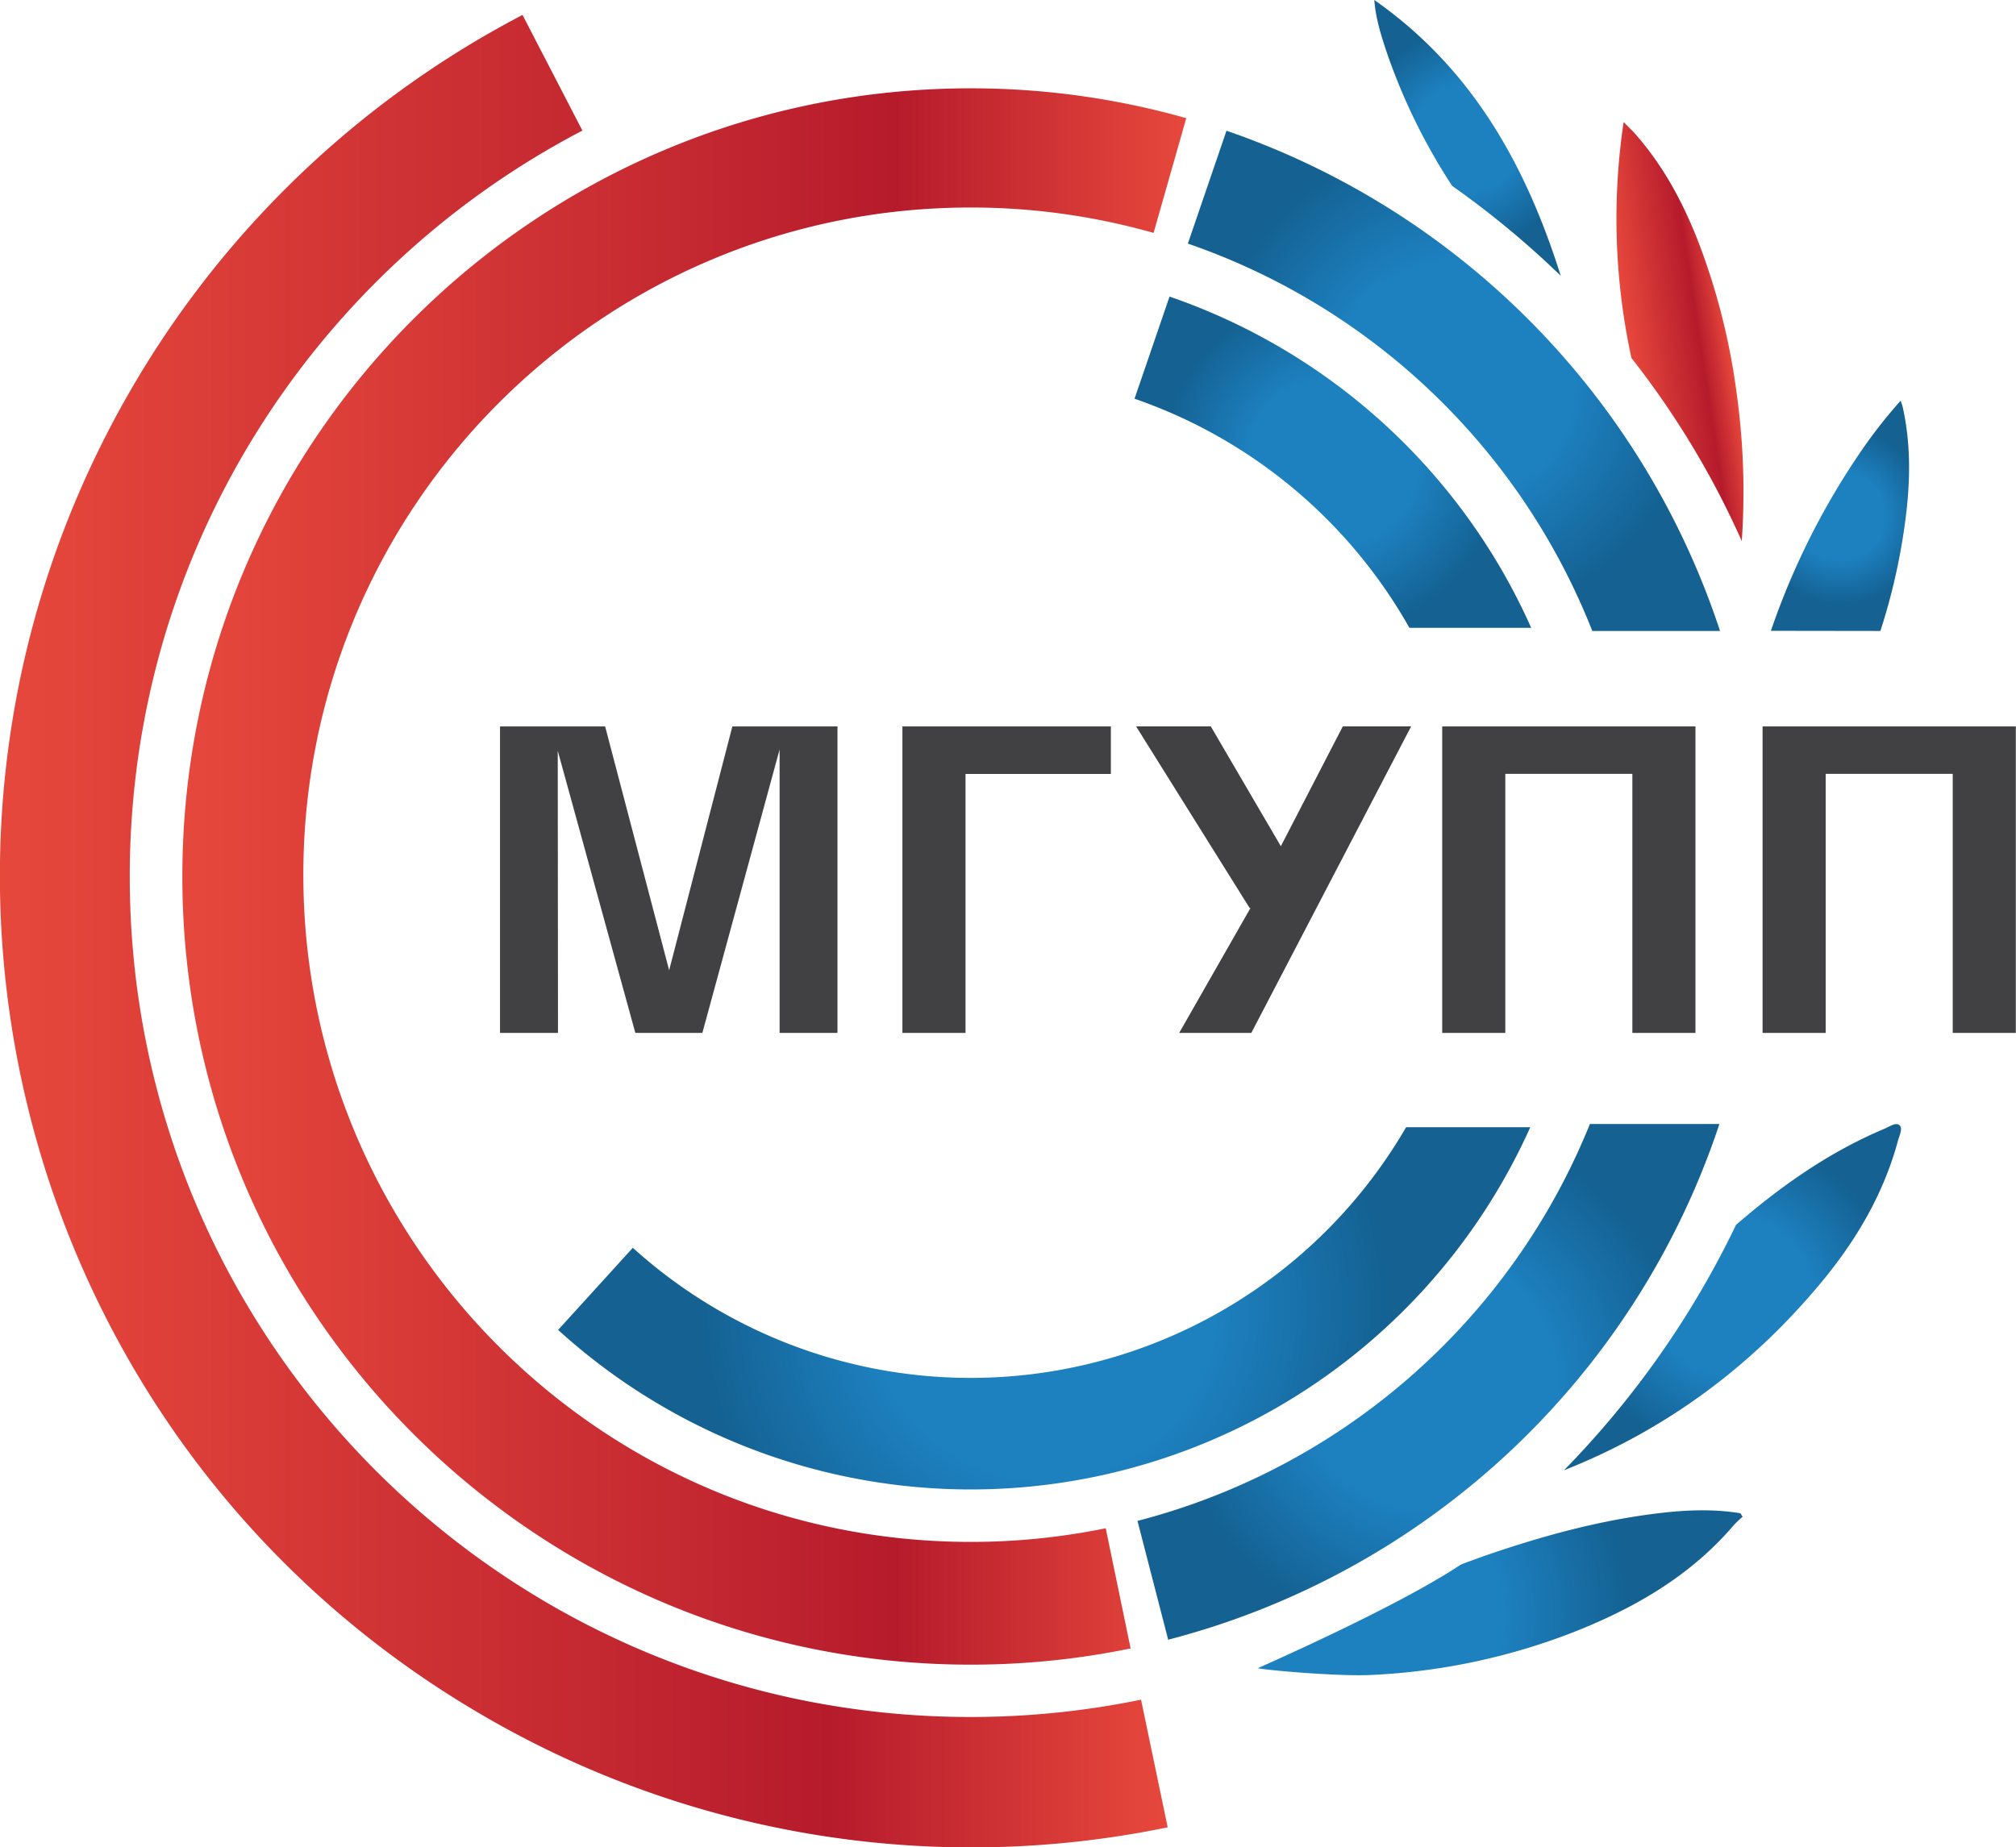 <svg id="Новый" xmlns="http://www.w3.org/2000/svg" xmlns:xlink="http://www.w3.org/1999/xlink" viewBox="0 0 678.63 622"><defs><style>.cls-1,.cls-2,.cls-3,.cls-4,.cls-5{fill-rule:evenodd;}.cls-1{fill:url(#linear-gradient);}.cls-2{fill:url(#radial-gradient);}.cls-3{fill:url(#radial-gradient-2);}.cls-4{fill:url(#radial-gradient-3);}.cls-5{fill:url(#radial-gradient-4);}.cls-6{fill:none;}.cls-7{fill:url(#linear-gradient-2);}.cls-8{fill:url(#linear-gradient-3);}.cls-9{fill:url(#radial-gradient-5);}.cls-10{fill:url(#radial-gradient-6);}.cls-11{fill:url(#radial-gradient-7);}.cls-12{fill:url(#radial-gradient-8);}.cls-13{fill:#414042;}</style><linearGradient id="linear-gradient" x1="2200.88" y1="918.79" x2="2234.49" y2="918.79" gradientTransform="translate(-98.02 333.92) rotate(-8.71)" gradientUnits="userSpaceOnUse"><stop offset="0" stop-color="#e7483c"/><stop offset="0.71" stop-color="#b61b2c"/><stop offset="1" stop-color="#e7483c"/></linearGradient><radialGradient id="radial-gradient" cx="2147.19" cy="851.96" r="39.67" gradientTransform="translate(-109.15 421.58) rotate(-11.19)" gradientUnits="userSpaceOnUse"><stop offset="0.47" stop-color="#1d80bf"/><stop offset="0.94" stop-color="#146192"/></radialGradient><radialGradient id="radial-gradient-2" cx="2218.44" cy="1244.44" r="57.52" gradientTransform="translate(-109.53 285.32) rotate(-7.47)" xlink:href="#radial-gradient"/><radialGradient id="radial-gradient-3" cx="2093.27" cy="1342.67" r="90.48" gradientTransform="translate(-23.66 98.97) rotate(-2.79)" xlink:href="#radial-gradient"/><radialGradient id="radial-gradient-4" cx="2288.11" cy="967.88" r="31.96" gradientTransform="matrix(1, 0, 0, 1, 0, 0)" xlink:href="#radial-gradient"/><linearGradient id="linear-gradient-2" x1="1668.68" y1="1107.72" x2="2061.75" y2="1107.72" gradientTransform="matrix(1, 0, 0, 1, 0, 0)" xlink:href="#linear-gradient"/><linearGradient id="linear-gradient-3" x1="1730.06" y1="1089.33" x2="2068.02" y2="1089.33" gradientTransform="matrix(1, 0, 0, 1, 0, 0)" xlink:href="#linear-gradient"/><radialGradient id="radial-gradient-5" cx="2158.09" cy="922.44" r="86.95" gradientTransform="matrix(1, 0, 0, 1, 0, 0)" xlink:href="#radial-gradient"/><radialGradient id="radial-gradient-6" cx="2149.53" cy="1259.49" r="92.55" gradientTransform="matrix(1, 0, 0, 1, 0, 0)" xlink:href="#radial-gradient"/><radialGradient id="radial-gradient-7" cx="2117.36" cy="949.83" r="61.5" gradientTransform="matrix(1, 0, 0, 1, 0, 0)" xlink:href="#radial-gradient"/><radialGradient id="radial-gradient-8" cx="2020.18" cy="1234.73" r="123.47" gradientTransform="matrix(1, 0, 0, 1, 0, 0)" xlink:href="#radial-gradient"/></defs><title>logo</title><path class="cls-1" d="M2255,976.4a241.35,241.35,0,0,0-1.93-51.26A222.21,222.21,0,0,0,2240,874.66c-5.12-12.93-11.71-25-21-35.51-.7-.8-1.48-1.53-2.22-2.29l-1.55-1.56a220.43,220.43,0,0,0,2.63,79.45A291.64,291.64,0,0,1,2255,976.4Z" transform="translate(-1668.68 -794.21)"/><path class="cls-2" d="M2157.51,856.8a306.68,306.68,0,0,1,36.55,30.27c-11.64-36.88-29.55-69.61-62.76-92.86.49,6.39,2.38,12.28,4.36,18.12A201.91,201.91,0,0,0,2157.51,856.8Z" transform="translate(-1668.68 -794.21)"/><path class="cls-3" d="M2303,1174.28c-18.69,7.87-34.87,19.32-49.93,32.35a309.75,309.75,0,0,1-57.93,82.64c34.41-13.64,63.37-35.08,87.08-63.82,11.53-14,20.59-29.48,25.36-47.17.47-1.74,1.73-4.12.51-5.21S2304.7,1173.58,2303,1174.28Z" transform="translate(-1668.68 -794.21)"/><path class="cls-4" d="M2254.55,1303.74c-9.22-1.53-18.48-1.12-27.71,0-19.88,2.41-39,7.64-58,14.19-2.81,1-5.59,2-8.38,3.07-22.55,15-70,35.53-68.3,34.89.52.42,26.4,2.91,38.5,2.27a214.22,214.22,0,0,0,68.33-14.64c20.35-8.1,39-18.92,53.39-35.87a35.86,35.86,0,0,1,2.9-2.73Z" transform="translate(-1668.68 -794.21)"/><path class="cls-5" d="M2301.66,1006.66a207.52,207.52,0,0,0,8-34.35c2-13.62,2.55-27.27-.44-40.85-.13-.62-.37-1.21-.73-2.35a169.3,169.3,0,0,0-14.34,18.5,249.6,249.6,0,0,0-29,58c-.12.34-.23.68-.33,1Z" transform="translate(-1668.68 -794.21)"/><circle class="cls-6" cx="494.11" cy="527.35" r="8.94"/><path class="cls-7" d="M2061.75,1409.48a326.41,326.41,0,0,1-233-39.14c-155.33-92.09-206.37-292.51-114.28-447.87a327.49,327.49,0,0,1,130.1-123.23l20.16,38.94c-90.55,47.22-152.37,142-152.37,251.15,0,156.33,126.72,283,283,283a284.35,284.35,0,0,0,57.42-5.83Z" transform="translate(-1668.68 -794.21)"/><path class="cls-8" d="M1770.79,1088.73c0,124.07,100.58,224.65,224.65,224.65a225.37,225.37,0,0,0,45.45-4.6l.89,4.3,7.49,36.17a266.65,266.65,0,0,1-53.83,5.46c-146.57,0-265.38-118.81-265.38-265.38s118.81-265.38,265.38-265.38A265.39,265.39,0,0,1,2068,834l-11,38.63a224.8,224.8,0,0,0-61.6-8.55C1871.37,864.08,1770.79,964.66,1770.79,1088.73Z" transform="translate(-1668.68 -794.21)"/><path class="cls-9" d="M2247.68,1006.66h-43a225.33,225.33,0,0,0-136.14-130.43l13-38A266.05,266.05,0,0,1,2247.68,1006.66Z" transform="translate(-1668.68 -794.21)"/><path class="cls-10" d="M2247.47,1172.67a265.92,265.92,0,0,1-185.55,173.64l-10.34-40a225.16,225.16,0,0,0,152.3-133.64Z" transform="translate(-1668.68 -794.21)"/><path class="cls-11" d="M2184.11,1005.59h-41a170,170,0,0,0-92.52-77.13l11.78-34.39A207,207,0,0,1,2184.11,1005.59Z" transform="translate(-1668.68 -794.21)"/><path class="cls-12" d="M2183.8,1173.76A206.42,206.42,0,0,1,1856.56,1242l25.14-27.65A169.49,169.49,0,0,0,2142,1173.76Z" transform="translate(-1668.68 -794.21)"/><circle class="cls-6" cx="326.76" cy="294.51" r="282.87"/><path class="cls-6" d="M2220.09,1088.73a224.49,224.49,0,0,1-168.51,217.58q-5.29,1.37-10.69,2.47a225.37,225.37,0,0,1-45.45,4.6c-124.07,0-224.65-100.58-224.65-224.65s100.58-224.65,224.65-224.65a224.8,224.8,0,0,1,61.6,8.55q5.79,1.65,11.45,3.6a224.43,224.43,0,0,1,151.6,212.5Z" transform="translate(-1668.68 -794.21)"/><path class="cls-13" d="M1856.51,1142H1837v-103.2h35.38l21.55,82.1h0l21.28-82.1h35.38V1142h-19.48v-95.43h0l-26,95.43h-22.56l-26.12-95h0Z" transform="translate(-1668.68 -794.21)"/><path class="cls-13" d="M1993.69,1142h-21.24v-103.2h70.17v16h-48.93Z" transform="translate(-1668.68 -794.21)"/><path class="cls-13" d="M2089.9,1142h-24.28l24-42.06-.29,0-38.22-61.16h25.14l23.59,40.36h0l20.86-40.36h23Z" transform="translate(-1668.68 -794.21)"/><path class="cls-13" d="M2164.78,1142h-10.62v-103.2h85.25V1142h-21.24v-87.23H2175.4V1142Z" transform="translate(-1668.68 -794.21)"/><path class="cls-13" d="M2272.67,1142H2262v-103.2h85.25V1142h-21.24v-87.23h-42.77V1142Z" transform="translate(-1668.68 -794.21)"/></svg>